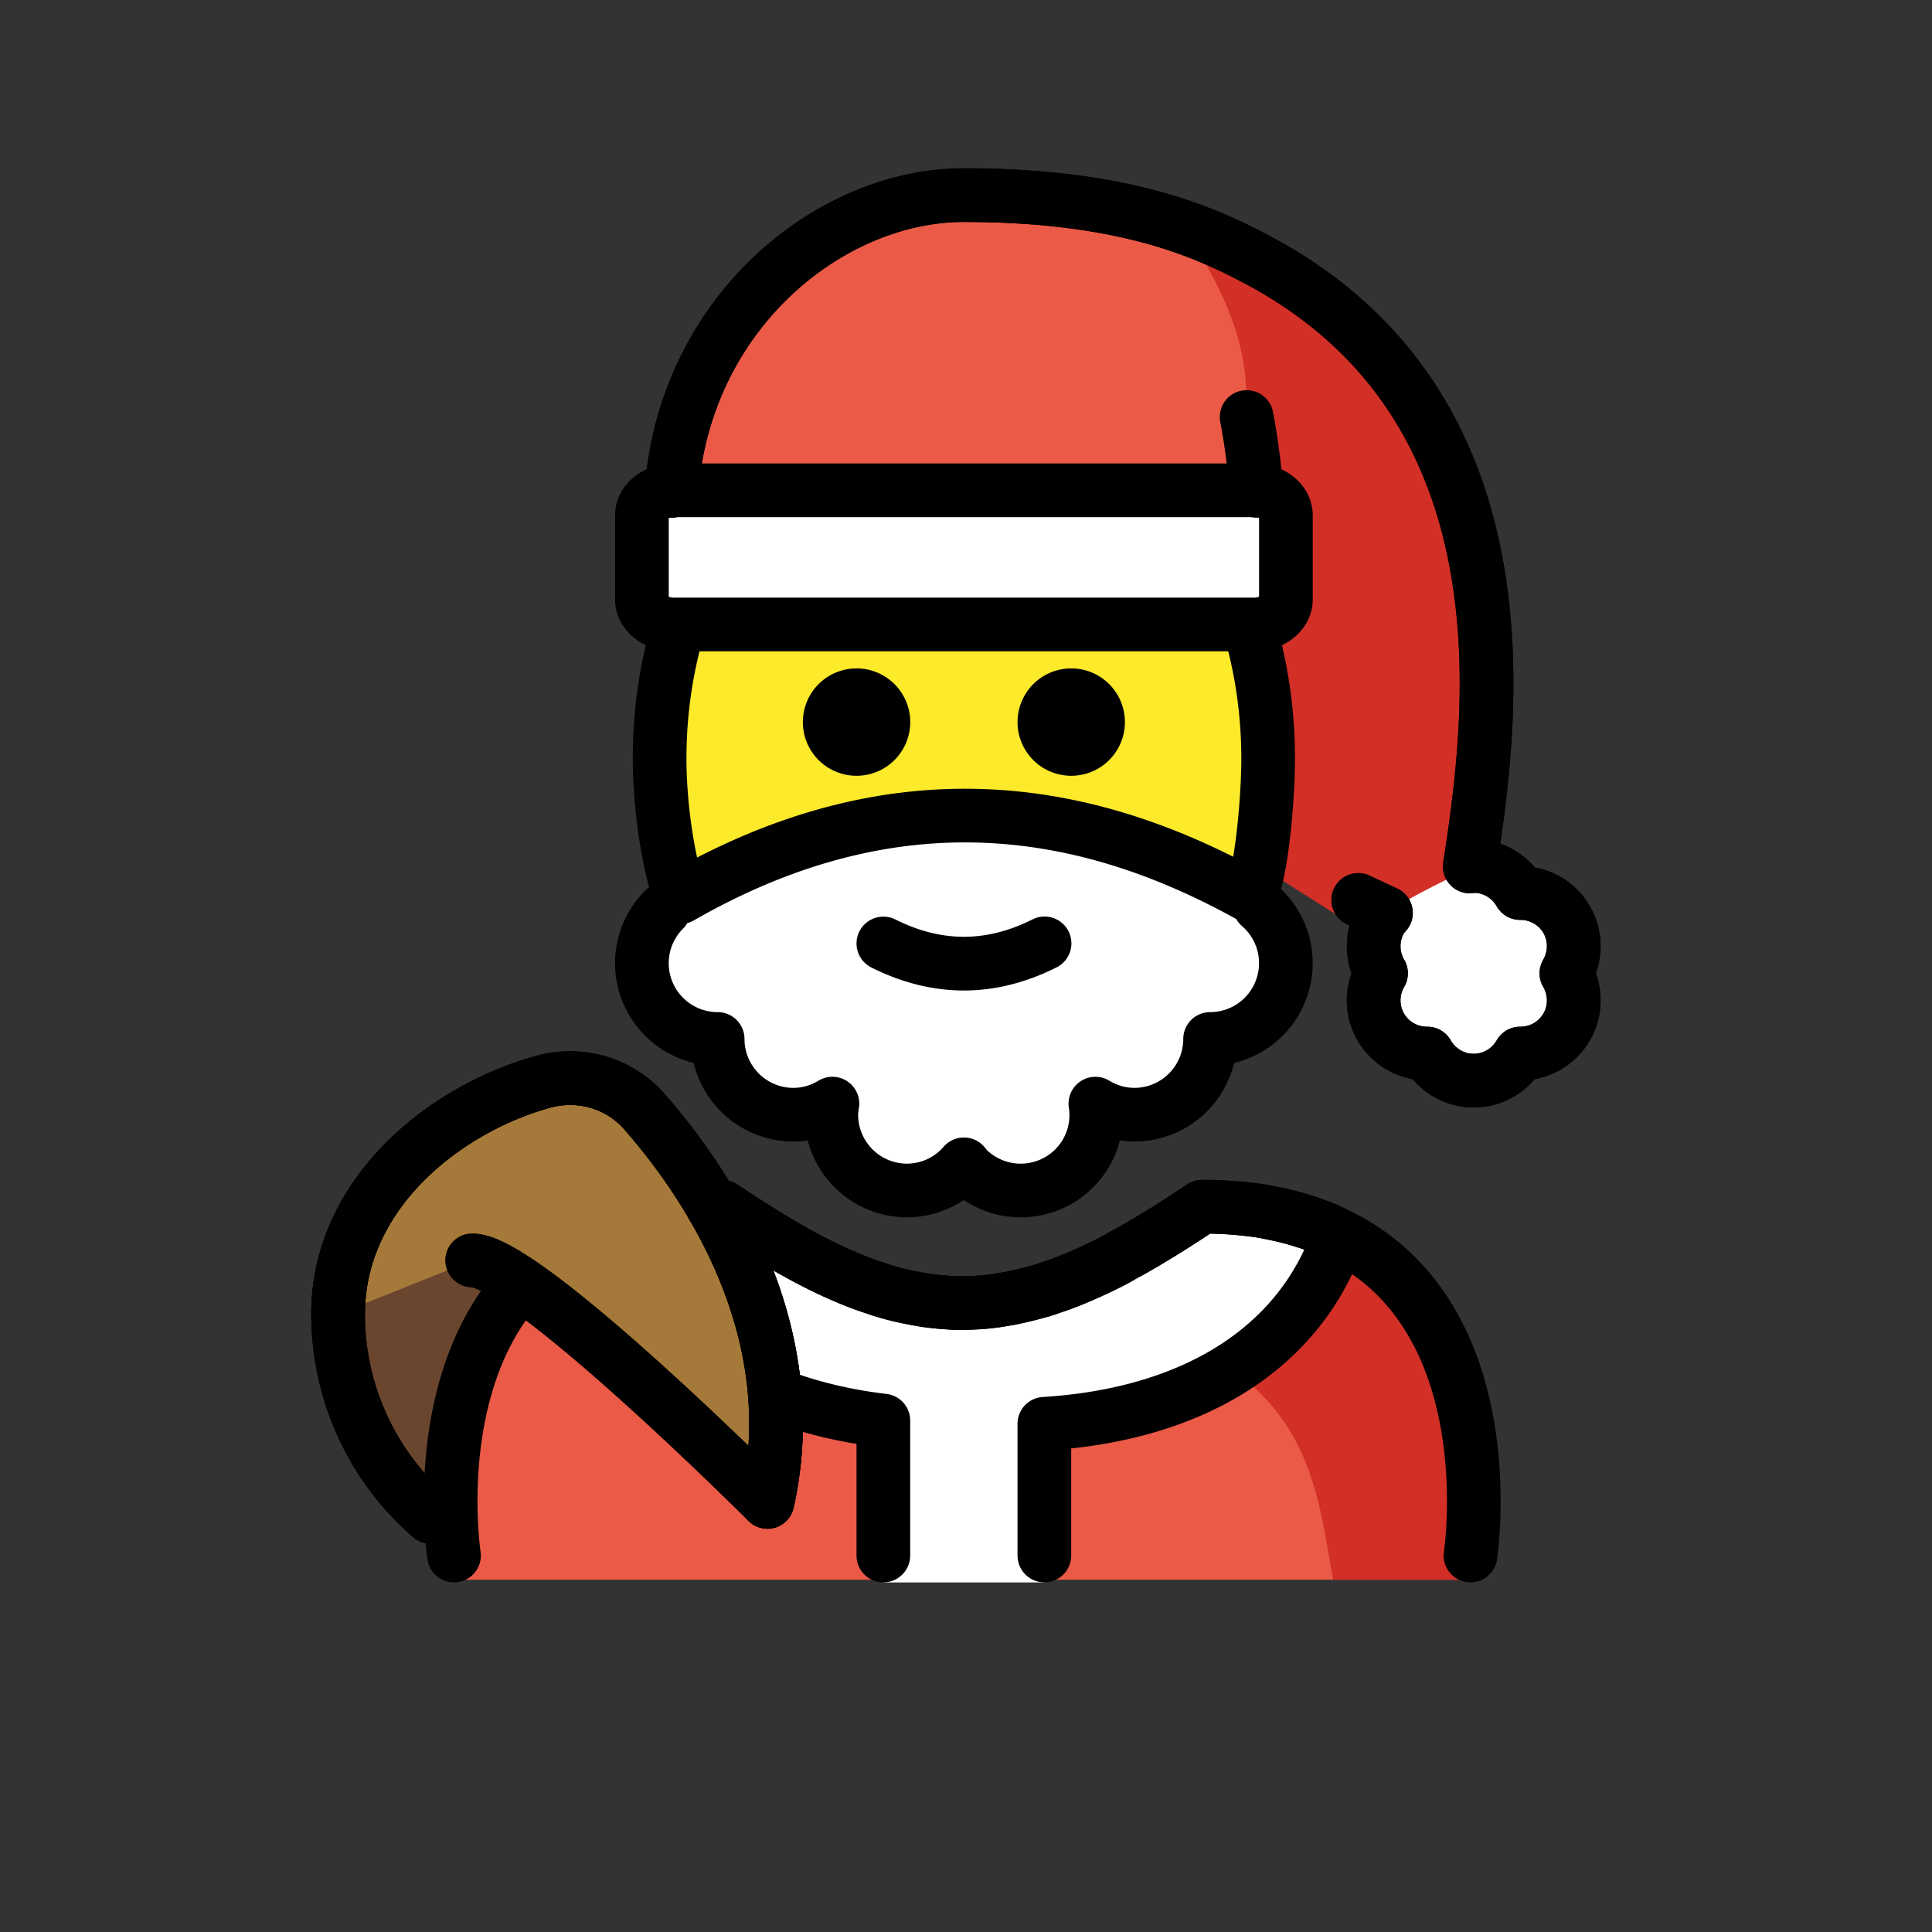 <svg xmlns="http://www.w3.org/2000/svg" viewBox="0 0 72 72"><rect x="0" y="0" width="72" height="72" fill="#333333" stroke="none"/><ellipse fill="#FFF" cx="35.921" cy="35.272" rx="11.314" ry="5.657"/><path fill="#FFF" d="M46.941 33.757a2.824 2.824 0 0 1-1.844 4.962 2.824 2.824 0 0 1-2.823 2.823 2.798 2.798 0 0 1-1.452-.413 2.81 2.81 0 0 1-.787 2.41 2.823 2.823 0 0 1-3.993 0c-.046-.046-.078-.1-.12-.148a2.805 2.805 0 0 1-2.119.975 2.824 2.824 0 0 1-2.823-2.824c0-.142.021-.278.042-.414-.426.258-.92.414-1.454.414a2.824 2.824 0 0 1-2.823-2.823 2.823 2.823 0 0 1-1.996-4.82"/><path fill="#EA5A47" d="M25.024 18.292c.506-6.644 5.897-11.02 10.897-11.02 6 0 9.002 1.39 10.882 2.379 10.492 5.524 8.78 17.345 7.972 22.64.05-.003.095-.02.146-.02.742 0 1.382.41 1.727 1.01a1.989 1.989 0 0 1 1.737.99c.37.643.337 1.402-.01 2 .347.6.38 1.358.01 2a1.991 1.991 0 0 1-1.737.992c-.345.6-.985 1.009-1.727 1.009s-1.382-.409-1.727-1.009a1.99 1.99 0 0 1-1.737-.991 1.991 1.991 0 0 1 .01-2 1.991 1.991 0 0 1-.01-2c.054-.094.127-.168.193-.25l-1.031-.483-25.595-15.247z"/><path fill="#D22F27" d="M25.393 18.639l19.528-.367s4-3-1-10c14 4 11.073 22.8 11.084 22.937-.02-.026-.077.084-.23 1.083.05-.004.095-.02.146-.02l-3.464 2c.054-.094.127-.168.193-.25l-1.06.566-25.197-15.95z"/><path fill="#D22F27" d="M55.005 31.209c.012.017.007.094 0 0z"/><path fill="#FFF" d="M50.921 36.272a4 4 0 1 0 4-4c-2 1-2 1-3.296 1.733a3.981 3.981 0 0 0-.704 2.267z"/><path fill="#6A462F" d="M16.054 56.532a9.977 9.977 0 0 1-3.454-7.56c0-4.503 3.989-7.646 7.63-8.654 1.374-.38 2.84.032 3.78 1.103 2.198 2.501 6.047 7.995 4.59 14.55"/><path fill="#FFF" d="M46.743 18.272H25.1c-.65 0-1.178.417-1.178.932v3.135c0 .515.527.933 1.178.933h21.644c.65 0 1.178-.418 1.178-.933v-3.135c0-.515-.527-.932-1.178-.932z"/><path fill="#EA5A47" d="M54.796 58.872s2-13.9-10-13.9c-3.192 2.128-5.926 3.598-9 3.592h.125c-3.074.006-5.808-1.464-9-3.592-12 0-10 13.9-10 13.9"/><path fill="#D22F27" d="M44.796 44.972c-3.17 2.113-4.875 3-8.938 3.588 13.063.412 13.063 6.312 13.825 10.312h5.113s2-13.9-10-13.9z"/><path fill="#FFF" d="M38.921 58.972v-5.91c5.508-.346 9.52-2.794 10.974-7.026-1.33-.659-2.995-1.064-5.099-1.064-3.17 2.113-5.89 3.574-8.938 3.588-3.047-.014-5.767-1.475-8.937-3.588-2.047 0-3.68.384-4.991 1.012 2.472 4.12 6.142 6.365 10.991 6.959v6.029"/><path fill="#A57939" d="M12.6 48.972c0-4.503 3.989-7.646 7.63-8.654 1.374-.38 2.84.032 3.78 1.103 2.198 2.501 6.047 7.995 4.59 14.55 0 0-9-9-11-9"/><path fill="#FCEA2B" d="M46.54 23.292c.465 1.55.72 3.227.72 4.98 0 1.789-.339 5-.75 5.077-5.589-3.077-12.715-4.752-21.152.085-.437-1.162-.776-3.34-.776-5.162 0-1.476.18-2.899.516-4.237"/><path fill="none" stroke="#000" stroke-width="2" stroke-linecap="round" stroke-linejoin="round" stroke-miterlimit="10" d="M46.941 33.757a2.824 2.824 0 0 1-1.844 4.962 2.824 2.824 0 0 1-2.823 2.823 2.798 2.798 0 0 1-1.452-.413 2.81 2.81 0 0 1-.787 2.41 2.823 2.823 0 0 1-3.993 0c-.046-.046-.078-.1-.12-.148a2.805 2.805 0 0 1-2.119.975 2.824 2.824 0 0 1-2.823-2.824c0-.142.021-.278.042-.414-.426.258-.92.414-1.454.414a2.824 2.824 0 0 1-2.823-2.823 2.823 2.823 0 0 1-1.996-4.82m-8.695 22.633a9.977 9.977 0 0 1-3.454-7.56c0-4.503 3.989-7.646 7.63-8.654 1.374-.38 2.84.032 3.78 1.103 2.198 2.501 6.047 7.995 4.59 14.55m17.94-32.679c.465 1.55.72 3.227.72 4.98 0 1.789-.339 5-.75 5.077-5.589-3.077-12.715-4.752-21.152.085-.437-1.162-.776-3.34-.776-5.162 0-1.476.18-2.899.516-4.237"/><path d="M29.92 26.91a2 2 0 1 0 4.002 0 2 2 0 0 0-4.001 0m7.999 0a2 2 0 1 0 4.002 0 2 2 0 0 0-4.001 0m-2 10.003c1.152 0 2.304-.286 3.447-.858a1 1 0 1 0-.894-1.789c-1.718.86-3.388.86-5.106 0a1 1 0 0 0-.894 1.79c1.143.571 2.295.857 3.447.857z"/><path fill="none" stroke="#000" stroke-width="2" stroke-linecap="round" stroke-linejoin="round" stroke-miterlimit="10" d="M46.818 18.292a23.783 23.783 0 0 0-.36-2.751m.285 2.731H25.1c-.65 0-1.178.417-1.178.932v3.135c0 .515.527.933 1.178.933h21.644c.65 0 1.178-.418 1.178-.933v-3.135c0-.515-.527-.932-1.178-.932z"/><path fill="none" stroke="#000" stroke-width="2" stroke-linecap="round" stroke-linejoin="round" stroke-miterlimit="10" d="M25.024 18.292c.506-6.644 5.897-11.02 10.897-11.02 6 0 9.002 1.39 10.882 2.379 10.492 5.524 8.78 17.345 7.972 22.64.05-.003.095-.02.146-.02.742 0 1.382.41 1.727 1.01a1.989 1.989 0 0 1 1.737.99c.37.643.337 1.402-.01 2 .347.6.38 1.358.01 2a1.991 1.991 0 0 1-1.737.992c-.345.6-.985 1.009-1.727 1.009s-1.382-.409-1.727-1.009a1.99 1.99 0 0 1-1.737-.991 1.991 1.991 0 0 1 .01-2 1.991 1.991 0 0 1-.01-2c.054-.094.127-.168.193-.25l-1.031-.483M16.054 56.532a9.977 9.977 0 0 1-3.454-7.56c0-4.503 3.989-7.646 7.63-8.654 1.374-.38 2.84.032 3.78 1.103 2.198 2.501 6.047 7.995 4.59 14.55 0 0-9-9-11-9"/><path fill="none" stroke="#000" stroke-width="2" stroke-linecap="round" stroke-linejoin="round" stroke-miterlimit="10" d="M25.024 18.292c.506-6.644 5.897-11.02 10.897-11.02 6 0 9.002 1.39 10.882 2.379 10.492 5.524 8.78 17.345 7.972 22.64.05-.003.095-.02.146-.02.742 0 1.382.41 1.727 1.01a1.989 1.989 0 0 1 1.737.99c.37.643.337 1.402-.01 2 .347.6.38 1.358.01 2a1.991 1.991 0 0 1-1.737.992c-.345.6-.985 1.009-1.727 1.009s-1.382-.409-1.727-1.009a1.99 1.99 0 0 1-1.737-.991 1.991 1.991 0 0 1 .01-2 1.991 1.991 0 0 1-.01-2c.054-.094.127-.168.193-.25l-1.031-.483M16.92 57.97s-.97-6.3 2.49-10.13M54.8 57.97s1.36-8.85-4.9-11.93l-.51-.24c-.18-.07-.36-.14-.55-.21-.19-.06-.38-.12-.58-.18-.4-.11-.82-.2-1.26-.28-.68-.1-1.41-.16-2.2-.16-.6.4-1.18.78-1.75 1.12-.2.12-.39.24-.59.35l-.54.3c-.18.11-.36.21-.54.3-.37.19-.74.36-1.11.52s-.73.3-1.1.42c-.18.06-.36.12-.55.17-.14.04-.28.08-.42.11-.2.05-.39.09-.58.13l-.19.03c-.32.06-.65.1-.98.12-.19.01-.39.02-.59.02h-.14c-.18 0-.35-.01-.53-.03-.12 0-.24-.02-.36-.03-.18-.02-.36-.04-.54-.08-.09-.01-.19-.03-.28-.05-.18-.03-.35-.07-.53-.11l-.1-.03c-.1-.02-.2-.05-.3-.08-.18-.05-.36-.11-.53-.17-.37-.12-.73-.26-1.1-.42-1.47-.63-2.94-1.53-4.53-2.59-.12 0-.24 0-.35.01m2.31 6.98c1.24.48 2.59.81 4.04.98v5.03"/><path fill="none" stroke="#000" stroke-width="2" stroke-linecap="round" stroke-linejoin="round" stroke-miterlimit="10" d="M38.92 57.97v-4.91c5.51-.34 9.52-2.79 10.98-7.02l-.51-.24c-.18-.07-.36-.14-.55-.21-.19-.06-.38-.12-.58-.18-.4-.11-.82-.2-1.26-.28-.68-.1-1.41-.16-2.2-.16-.6.4-1.18.78-1.75 1.12-.2.12-.39.24-.59.35-.18.11-.36.22-.54.3-.18.11-.36.21-.54.3-.37.19-.74.36-1.11.52s-.73.3-1.1.42a3.5 3.5 0 0 1-.55.17c-.14.04-.28.08-.42.11-.2.05-.39.09-.58.13l-.19.03c-.32.06-.65.1-.98.12-.19.01-.39.02-.59.02h-.14c-.18 0-.35-.01-.53-.03-.12 0-.24-.02-.36-.03-.18-.02-.36-.04-.54-.08-.09-.01-.19-.03-.28-.05-.21-.04-.42-.09-.63-.14-.1-.02-.2-.05-.3-.08-.18-.05-.36-.11-.53-.17-.37-.12-.73-.26-1.1-.42-1.47-.63-2.94-1.53-4.53-2.59-.12 0-.24 0-.35.01"/><path fill="none" stroke="#000" stroke-width="2" stroke-linecap="round" stroke-linejoin="round" stroke-miterlimit="10" d="M12.6 48.972c0-4.503 3.989-7.646 7.63-8.654 1.374-.38 2.84.032 3.78 1.103 2.198 2.501 6.047 7.995 4.59 14.55 0 0-9-9-11-9"/></svg>